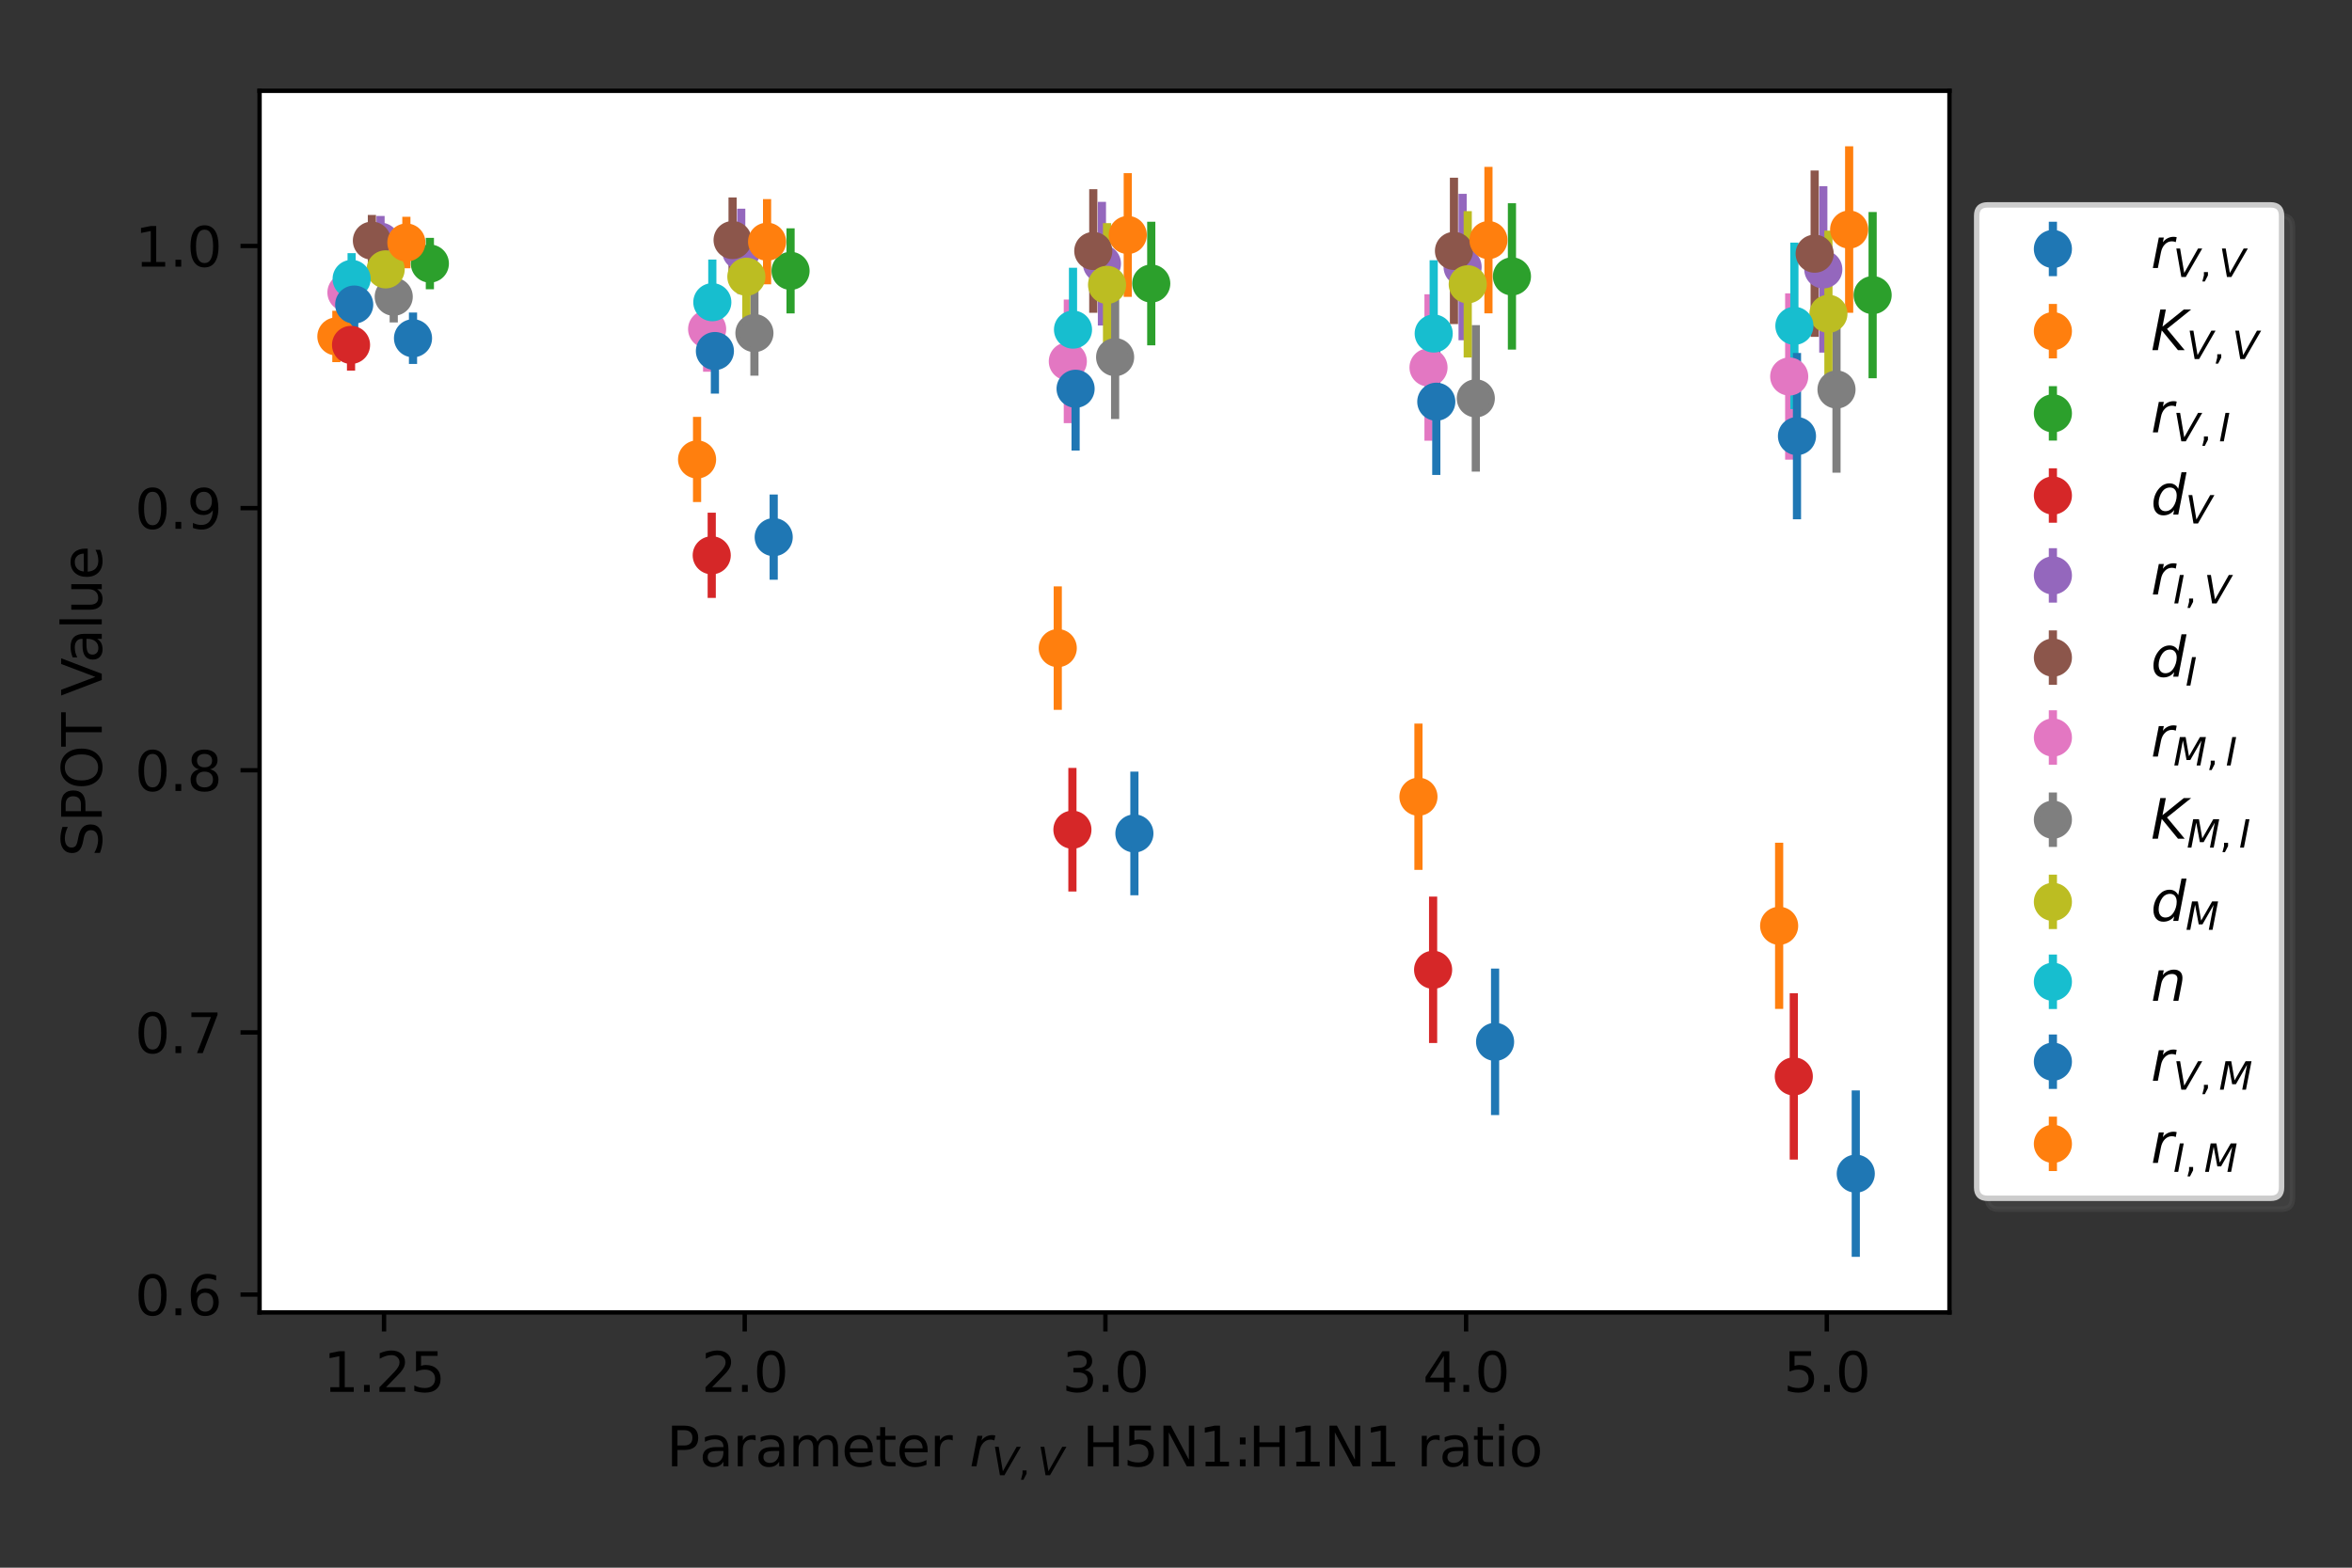 <?xml version="1.0" encoding="utf-8" standalone="no"?>
<!DOCTYPE svg PUBLIC "-//W3C//DTD SVG 1.1//EN"
  "http://www.w3.org/Graphics/SVG/1.1/DTD/svg11.dtd">
<svg xmlns:xlink="http://www.w3.org/1999/xlink" width="432pt" height="288pt" viewBox="0 0 432 288" xmlns="http://www.w3.org/2000/svg" version="1.1">
 <rect x="0" y="0" width="432" height="288" fill="#333333" stroke="none"/>
 <defs>
  <style type="text/css">*{stroke-linejoin: round; stroke-linecap: butt}</style>
 </defs>
 <g id="figure_1">
  <g id="patch_1">
   <path d="M 0 288 
L 432 288 
L 432 0 
L 0 0 
L 0 288 
z
" style="fill: none"/>
  </g>
  <g id="axes_1">
   <g id="patch_2">
    <path d="M 47.675 241.1 
L 358.062 241.1 
L 358.062 16.68 
L 47.675 16.68 
z
" style="fill: #ffffff"/>
   </g>
   <g id="matplotlib.axis_1">
    <g id="xtick_1">
     <g id="line2d_1">
      <defs>
       <path id="m8e332a873c" d="M 0 0 
L 0 3.5 
" style="stroke: #000000; stroke-width: 0.8"/>
      </defs>
      <g>
       <use xlink:href="#m8e332a873c" x="70.535" y="241.1" style="stroke: #000000; stroke-width: 0.8"/>
      </g>
     </g>
     <g id="text_1">
      <!-- 1.25 -->
      <g transform="translate(59.402 255.698)scale(0.1 -0.1)">
       <defs>
        <path id="DejaVuSans-31" d="M 794 531 
L 1825 531 
L 1825 4091 
L 703 3866 
L 703 4441 
L 1819 4666 
L 2450 4666 
L 2450 531 
L 3481 531 
L 3481 0 
L 794 0 
L 794 531 
z
" transform="scale(0.016)"/>
        <path id="DejaVuSans-2e" d="M 684 794 
L 1344 794 
L 1344 0 
L 684 0 
L 684 794 
z
" transform="scale(0.016)"/>
        <path id="DejaVuSans-32" d="M 1228 531 
L 3431 531 
L 3431 0 
L 469 0 
L 469 531 
Q 828 903 1448 1529 
Q 2069 2156 2228 2338 
Q 2531 2678 2651 2914 
Q 2772 3150 2772 3378 
Q 2772 3750 2511 3984 
Q 2250 4219 1831 4219 
Q 1534 4219 1204 4116 
Q 875 4013 500 3803 
L 500 4441 
Q 881 4594 1212 4672 
Q 1544 4750 1819 4750 
Q 2544 4750 2975 4387 
Q 3406 4025 3406 3419 
Q 3406 3131 3298 2873 
Q 3191 2616 2906 2266 
Q 2828 2175 2409 1742 
Q 1991 1309 1228 531 
z
" transform="scale(0.016)"/>
        <path id="DejaVuSans-35" d="M 691 4666 
L 3169 4666 
L 3169 4134 
L 1269 4134 
L 1269 2991 
Q 1406 3038 1543 3061 
Q 1681 3084 1819 3084 
Q 2600 3084 3056 2656 
Q 3513 2228 3513 1497 
Q 3513 744 3044 326 
Q 2575 -91 1722 -91 
Q 1428 -91 1123 -41 
Q 819 9 494 109 
L 494 744 
Q 775 591 1075 516 
Q 1375 441 1709 441 
Q 2250 441 2565 725 
Q 2881 1009 2881 1497 
Q 2881 1984 2565 2268 
Q 2250 2553 1709 2553 
Q 1456 2553 1204 2497 
Q 953 2441 691 2322 
L 691 4666 
z
" transform="scale(0.016)"/>
       </defs>
       <use xlink:href="#DejaVuSans-31"/>
       <use xlink:href="#DejaVuSans-2e" x="63.623"/>
       <use xlink:href="#DejaVuSans-32" x="95.41"/>
       <use xlink:href="#DejaVuSans-35" x="159.033"/>
      </g>
     </g>
    </g>
    <g id="xtick_2">
     <g id="line2d_2">
      <g>
       <use xlink:href="#m8e332a873c" x="136.785" y="241.1" style="stroke: #000000; stroke-width: 0.8"/>
      </g>
     </g>
     <g id="text_2">
      <!-- 2.0 -->
      <g transform="translate(128.833 255.698)scale(0.1 -0.1)">
       <defs>
        <path id="DejaVuSans-30" d="M 2034 4250 
Q 1547 4250 1301 3770 
Q 1056 3291 1056 2328 
Q 1056 1369 1301 889 
Q 1547 409 2034 409 
Q 2525 409 2770 889 
Q 3016 1369 3016 2328 
Q 3016 3291 2770 3770 
Q 2525 4250 2034 4250 
z
M 2034 4750 
Q 2819 4750 3233 4129 
Q 3647 3509 3647 2328 
Q 3647 1150 3233 529 
Q 2819 -91 2034 -91 
Q 1250 -91 836 529 
Q 422 1150 422 2328 
Q 422 3509 836 4129 
Q 1250 4750 2034 4750 
z
" transform="scale(0.016)"/>
       </defs>
       <use xlink:href="#DejaVuSans-32"/>
       <use xlink:href="#DejaVuSans-2e" x="63.623"/>
       <use xlink:href="#DejaVuSans-30" x="95.41"/>
      </g>
     </g>
    </g>
    <g id="xtick_3">
     <g id="line2d_3">
      <g>
       <use xlink:href="#m8e332a873c" x="203.034" y="241.1" style="stroke: #000000; stroke-width: 0.8"/>
      </g>
     </g>
     <g id="text_3">
      <!-- 3.0 -->
      <g transform="translate(195.082 255.698)scale(0.1 -0.1)">
       <defs>
        <path id="DejaVuSans-33" d="M 2597 2516 
Q 3050 2419 3304 2112 
Q 3559 1806 3559 1356 
Q 3559 666 3084 287 
Q 2609 -91 1734 -91 
Q 1441 -91 1130 -33 
Q 819 25 488 141 
L 488 750 
Q 750 597 1062 519 
Q 1375 441 1716 441 
Q 2309 441 2620 675 
Q 2931 909 2931 1356 
Q 2931 1769 2642 2001 
Q 2353 2234 1838 2234 
L 1294 2234 
L 1294 2753 
L 1863 2753 
Q 2328 2753 2575 2939 
Q 2822 3125 2822 3475 
Q 2822 3834 2567 4026 
Q 2313 4219 1838 4219 
Q 1578 4219 1281 4162 
Q 984 4106 628 3988 
L 628 4550 
Q 988 4650 1302 4700 
Q 1616 4750 1894 4750 
Q 2613 4750 3031 4423 
Q 3450 4097 3450 3541 
Q 3450 3153 3228 2886 
Q 3006 2619 2597 2516 
z
" transform="scale(0.016)"/>
       </defs>
       <use xlink:href="#DejaVuSans-33"/>
       <use xlink:href="#DejaVuSans-2e" x="63.623"/>
       <use xlink:href="#DejaVuSans-30" x="95.41"/>
      </g>
     </g>
    </g>
    <g id="xtick_4">
     <g id="line2d_4">
      <g>
       <use xlink:href="#m8e332a873c" x="269.283" y="241.1" style="stroke: #000000; stroke-width: 0.8"/>
      </g>
     </g>
     <g id="text_4">
      <!-- 4.0 -->
      <g transform="translate(261.332 255.698)scale(0.1 -0.1)">
       <defs>
        <path id="DejaVuSans-34" d="M 2419 4116 
L 825 1625 
L 2419 1625 
L 2419 4116 
z
M 2253 4666 
L 3047 4666 
L 3047 1625 
L 3713 1625 
L 3713 1100 
L 3047 1100 
L 3047 0 
L 2419 0 
L 2419 1100 
L 313 1100 
L 313 1709 
L 2253 4666 
z
" transform="scale(0.016)"/>
       </defs>
       <use xlink:href="#DejaVuSans-34"/>
       <use xlink:href="#DejaVuSans-2e" x="63.623"/>
       <use xlink:href="#DejaVuSans-30" x="95.41"/>
      </g>
     </g>
    </g>
    <g id="xtick_5">
     <g id="line2d_5">
      <g>
       <use xlink:href="#m8e332a873c" x="335.533" y="241.1" style="stroke: #000000; stroke-width: 0.8"/>
      </g>
     </g>
     <g id="text_5">
      <!-- 5.0 -->
      <g transform="translate(327.581 255.698)scale(0.1 -0.1)">
       <use xlink:href="#DejaVuSans-35"/>
       <use xlink:href="#DejaVuSans-2e" x="63.623"/>
       <use xlink:href="#DejaVuSans-30" x="95.41"/>
      </g>
     </g>
    </g>
    <g id="text_6">
     <!-- Parameter $r_{V,V}$ H5N1:H1N1 ratio -->
     <g transform="translate(122.418 269.378)scale(0.1 -0.1)">
      <defs>
       <path id="DejaVuSans-50" d="M 1259 4147 
L 1259 2394 
L 2053 2394 
Q 2494 2394 2734 2622 
Q 2975 2850 2975 3272 
Q 2975 3691 2734 3919 
Q 2494 4147 2053 4147 
L 1259 4147 
z
M 628 4666 
L 2053 4666 
Q 2838 4666 3239 4311 
Q 3641 3956 3641 3272 
Q 3641 2581 3239 2228 
Q 2838 1875 2053 1875 
L 1259 1875 
L 1259 0 
L 628 0 
L 628 4666 
z
" transform="scale(0.016)"/>
       <path id="DejaVuSans-61" d="M 2194 1759 
Q 1497 1759 1228 1600 
Q 959 1441 959 1056 
Q 959 750 1161 570 
Q 1363 391 1709 391 
Q 2188 391 2477 730 
Q 2766 1069 2766 1631 
L 2766 1759 
L 2194 1759 
z
M 3341 1997 
L 3341 0 
L 2766 0 
L 2766 531 
Q 2569 213 2275 61 
Q 1981 -91 1556 -91 
Q 1019 -91 701 211 
Q 384 513 384 1019 
Q 384 1609 779 1909 
Q 1175 2209 1959 2209 
L 2766 2209 
L 2766 2266 
Q 2766 2663 2505 2880 
Q 2244 3097 1772 3097 
Q 1472 3097 1187 3025 
Q 903 2953 641 2809 
L 641 3341 
Q 956 3463 1253 3523 
Q 1550 3584 1831 3584 
Q 2591 3584 2966 3190 
Q 3341 2797 3341 1997 
z
" transform="scale(0.016)"/>
       <path id="DejaVuSans-72" d="M 2631 2963 
Q 2534 3019 2420 3045 
Q 2306 3072 2169 3072 
Q 1681 3072 1420 2755 
Q 1159 2438 1159 1844 
L 1159 0 
L 581 0 
L 581 3500 
L 1159 3500 
L 1159 2956 
Q 1341 3275 1631 3429 
Q 1922 3584 2338 3584 
Q 2397 3584 2469 3576 
Q 2541 3569 2628 3553 
L 2631 2963 
z
" transform="scale(0.016)"/>
       <path id="DejaVuSans-6d" d="M 3328 2828 
Q 3544 3216 3844 3400 
Q 4144 3584 4550 3584 
Q 5097 3584 5394 3201 
Q 5691 2819 5691 2113 
L 5691 0 
L 5113 0 
L 5113 2094 
Q 5113 2597 4934 2840 
Q 4756 3084 4391 3084 
Q 3944 3084 3684 2787 
Q 3425 2491 3425 1978 
L 3425 0 
L 2847 0 
L 2847 2094 
Q 2847 2600 2669 2842 
Q 2491 3084 2119 3084 
Q 1678 3084 1418 2786 
Q 1159 2488 1159 1978 
L 1159 0 
L 581 0 
L 581 3500 
L 1159 3500 
L 1159 2956 
Q 1356 3278 1631 3431 
Q 1906 3584 2284 3584 
Q 2666 3584 2933 3390 
Q 3200 3197 3328 2828 
z
" transform="scale(0.016)"/>
       <path id="DejaVuSans-65" d="M 3597 1894 
L 3597 1613 
L 953 1613 
Q 991 1019 1311 708 
Q 1631 397 2203 397 
Q 2534 397 2845 478 
Q 3156 559 3463 722 
L 3463 178 
Q 3153 47 2828 -22 
Q 2503 -91 2169 -91 
Q 1331 -91 842 396 
Q 353 884 353 1716 
Q 353 2575 817 3079 
Q 1281 3584 2069 3584 
Q 2775 3584 3186 3129 
Q 3597 2675 3597 1894 
z
M 3022 2063 
Q 3016 2534 2758 2815 
Q 2500 3097 2075 3097 
Q 1594 3097 1305 2825 
Q 1016 2553 972 2059 
L 3022 2063 
z
" transform="scale(0.016)"/>
       <path id="DejaVuSans-74" d="M 1172 4494 
L 1172 3500 
L 2356 3500 
L 2356 3053 
L 1172 3053 
L 1172 1153 
Q 1172 725 1289 603 
Q 1406 481 1766 481 
L 2356 481 
L 2356 0 
L 1766 0 
Q 1100 0 847 248 
Q 594 497 594 1153 
L 594 3053 
L 172 3053 
L 172 3500 
L 594 3500 
L 594 4494 
L 1172 4494 
z
" transform="scale(0.016)"/>
       <path id="DejaVuSans-20" transform="scale(0.016)"/>
       <path id="DejaVuSans-Oblique-72" d="M 2853 2969 
Q 2766 3016 2653 3041 
Q 2541 3066 2413 3066 
Q 1953 3066 1609 2717 
Q 1266 2369 1153 1784 
L 800 0 
L 225 0 
L 909 3500 
L 1484 3500 
L 1375 2956 
Q 1603 3259 1920 3421 
Q 2238 3584 2597 3584 
Q 2691 3584 2781 3573 
Q 2872 3563 2963 3538 
L 2853 2969 
z
" transform="scale(0.016)"/>
       <path id="DejaVuSans-Oblique-56" d="M 1319 0 
L 500 4666 
L 1119 4666 
L 1797 653 
L 4063 4666 
L 4750 4666 
L 2053 0 
L 1319 0 
z
" transform="scale(0.016)"/>
       <path id="DejaVuSans-2c" d="M 750 794 
L 1409 794 
L 1409 256 
L 897 -744 
L 494 -744 
L 750 256 
L 750 794 
z
" transform="scale(0.016)"/>
       <path id="DejaVuSans-48" d="M 628 4666 
L 1259 4666 
L 1259 2753 
L 3553 2753 
L 3553 4666 
L 4184 4666 
L 4184 0 
L 3553 0 
L 3553 2222 
L 1259 2222 
L 1259 0 
L 628 0 
L 628 4666 
z
" transform="scale(0.016)"/>
       <path id="DejaVuSans-4e" d="M 628 4666 
L 1478 4666 
L 3547 763 
L 3547 4666 
L 4159 4666 
L 4159 0 
L 3309 0 
L 1241 3903 
L 1241 0 
L 628 0 
L 628 4666 
z
" transform="scale(0.016)"/>
       <path id="DejaVuSans-3a" d="M 750 794 
L 1409 794 
L 1409 0 
L 750 0 
L 750 794 
z
M 750 3309 
L 1409 3309 
L 1409 2516 
L 750 2516 
L 750 3309 
z
" transform="scale(0.016)"/>
       <path id="DejaVuSans-69" d="M 603 3500 
L 1178 3500 
L 1178 0 
L 603 0 
L 603 3500 
z
M 603 4863 
L 1178 4863 
L 1178 4134 
L 603 4134 
L 603 4863 
z
" transform="scale(0.016)"/>
       <path id="DejaVuSans-6f" d="M 1959 3097 
Q 1497 3097 1228 2736 
Q 959 2375 959 1747 
Q 959 1119 1226 758 
Q 1494 397 1959 397 
Q 2419 397 2687 759 
Q 2956 1122 2956 1747 
Q 2956 2369 2687 2733 
Q 2419 3097 1959 3097 
z
M 1959 3584 
Q 2709 3584 3137 3096 
Q 3566 2609 3566 1747 
Q 3566 888 3137 398 
Q 2709 -91 1959 -91 
Q 1206 -91 779 398 
Q 353 888 353 1747 
Q 353 2609 779 3096 
Q 1206 3584 1959 3584 
z
" transform="scale(0.016)"/>
      </defs>
      <use xlink:href="#DejaVuSans-50" transform="translate(0 0.016)"/>
      <use xlink:href="#DejaVuSans-61" transform="translate(60.303 0.016)"/>
      <use xlink:href="#DejaVuSans-72" transform="translate(121.582 0.016)"/>
      <use xlink:href="#DejaVuSans-61" transform="translate(162.695 0.016)"/>
      <use xlink:href="#DejaVuSans-6d" transform="translate(223.975 0.016)"/>
      <use xlink:href="#DejaVuSans-65" transform="translate(321.387 0.016)"/>
      <use xlink:href="#DejaVuSans-74" transform="translate(382.91 0.016)"/>
      <use xlink:href="#DejaVuSans-65" transform="translate(422.119 0.016)"/>
      <use xlink:href="#DejaVuSans-72" transform="translate(483.643 0.016)"/>
      <use xlink:href="#DejaVuSans-20" transform="translate(524.756 0.016)"/>
      <use xlink:href="#DejaVuSans-Oblique-72" transform="translate(556.543 0.016)"/>
      <use xlink:href="#DejaVuSans-Oblique-56" transform="translate(597.656 -16.391)scale(0.7)"/>
      <use xlink:href="#DejaVuSans-2c" transform="translate(645.542 -16.391)scale(0.7)"/>
      <use xlink:href="#DejaVuSans-Oblique-56" transform="translate(681.431 -16.391)scale(0.7)"/>
      <use xlink:href="#DejaVuSans-20" transform="translate(732.051 0.016)"/>
      <use xlink:href="#DejaVuSans-48" transform="translate(763.838 0.016)"/>
      <use xlink:href="#DejaVuSans-35" transform="translate(839.033 0.016)"/>
      <use xlink:href="#DejaVuSans-4e" transform="translate(902.656 0.016)"/>
      <use xlink:href="#DejaVuSans-31" transform="translate(977.461 0.016)"/>
      <use xlink:href="#DejaVuSans-3a" transform="translate(1041.084 0.016)"/>
      <use xlink:href="#DejaVuSans-48" transform="translate(1068.9 0.016)"/>
      <use xlink:href="#DejaVuSans-31" transform="translate(1144.096 0.016)"/>
      <use xlink:href="#DejaVuSans-4e" transform="translate(1207.719 0.016)"/>
      <use xlink:href="#DejaVuSans-31" transform="translate(1282.523 0.016)"/>
      <use xlink:href="#DejaVuSans-20" transform="translate(1346.146 0.016)"/>
      <use xlink:href="#DejaVuSans-72" transform="translate(1377.934 0.016)"/>
      <use xlink:href="#DejaVuSans-61" transform="translate(1419.047 0.016)"/>
      <use xlink:href="#DejaVuSans-74" transform="translate(1480.326 0.016)"/>
      <use xlink:href="#DejaVuSans-69" transform="translate(1519.535 0.016)"/>
      <use xlink:href="#DejaVuSans-6f" transform="translate(1547.318 0.016)"/>
     </g>
    </g>
   </g>
   <g id="matplotlib.axis_2">
    <g id="ytick_1">
     <g id="line2d_6">
      <defs>
       <path id="mce7e955038" d="M 0 0 
L -3.5 0 
" style="stroke: #000000; stroke-width: 0.8"/>
      </defs>
      <g>
       <use xlink:href="#mce7e955038" x="47.675" y="237.822" style="stroke: #000000; stroke-width: 0.8"/>
      </g>
     </g>
     <g id="text_7">
      <!-- 0.6 -->
      <g transform="translate(24.772 241.621)scale(0.1 -0.1)">
       <defs>
        <path id="DejaVuSans-36" d="M 2113 2584 
Q 1688 2584 1439 2293 
Q 1191 2003 1191 1497 
Q 1191 994 1439 701 
Q 1688 409 2113 409 
Q 2538 409 2786 701 
Q 3034 994 3034 1497 
Q 3034 2003 2786 2293 
Q 2538 2584 2113 2584 
z
M 3366 4563 
L 3366 3988 
Q 3128 4100 2886 4159 
Q 2644 4219 2406 4219 
Q 1781 4219 1451 3797 
Q 1122 3375 1075 2522 
Q 1259 2794 1537 2939 
Q 1816 3084 2150 3084 
Q 2853 3084 3261 2657 
Q 3669 2231 3669 1497 
Q 3669 778 3244 343 
Q 2819 -91 2113 -91 
Q 1303 -91 875 529 
Q 447 1150 447 2328 
Q 447 3434 972 4092 
Q 1497 4750 2381 4750 
Q 2619 4750 2861 4703 
Q 3103 4656 3366 4563 
z
" transform="scale(0.016)"/>
       </defs>
       <use xlink:href="#DejaVuSans-30"/>
       <use xlink:href="#DejaVuSans-2e" x="63.623"/>
       <use xlink:href="#DejaVuSans-36" x="95.41"/>
      </g>
     </g>
    </g>
    <g id="ytick_2">
     <g id="line2d_7">
      <g>
       <use xlink:href="#mce7e955038" x="47.675" y="189.663" style="stroke: #000000; stroke-width: 0.8"/>
      </g>
     </g>
     <g id="text_8">
      <!-- 0.7 -->
      <g transform="translate(24.772 193.462)scale(0.1 -0.1)">
       <defs>
        <path id="DejaVuSans-37" d="M 525 4666 
L 3525 4666 
L 3525 4397 
L 1831 0 
L 1172 0 
L 2766 4134 
L 525 4134 
L 525 4666 
z
" transform="scale(0.016)"/>
       </defs>
       <use xlink:href="#DejaVuSans-30"/>
       <use xlink:href="#DejaVuSans-2e" x="63.623"/>
       <use xlink:href="#DejaVuSans-37" x="95.41"/>
      </g>
     </g>
    </g>
    <g id="ytick_3">
     <g id="line2d_8">
      <g>
       <use xlink:href="#mce7e955038" x="47.675" y="141.504" style="stroke: #000000; stroke-width: 0.8"/>
      </g>
     </g>
     <g id="text_9">
      <!-- 0.8 -->
      <g transform="translate(24.772 145.303)scale(0.1 -0.1)">
       <defs>
        <path id="DejaVuSans-38" d="M 2034 2216 
Q 1584 2216 1326 1975 
Q 1069 1734 1069 1313 
Q 1069 891 1326 650 
Q 1584 409 2034 409 
Q 2484 409 2743 651 
Q 3003 894 3003 1313 
Q 3003 1734 2745 1975 
Q 2488 2216 2034 2216 
z
M 1403 2484 
Q 997 2584 770 2862 
Q 544 3141 544 3541 
Q 544 4100 942 4425 
Q 1341 4750 2034 4750 
Q 2731 4750 3128 4425 
Q 3525 4100 3525 3541 
Q 3525 3141 3298 2862 
Q 3072 2584 2669 2484 
Q 3125 2378 3379 2068 
Q 3634 1759 3634 1313 
Q 3634 634 3220 271 
Q 2806 -91 2034 -91 
Q 1263 -91 848 271 
Q 434 634 434 1313 
Q 434 1759 690 2068 
Q 947 2378 1403 2484 
z
M 1172 3481 
Q 1172 3119 1398 2916 
Q 1625 2713 2034 2713 
Q 2441 2713 2670 2916 
Q 2900 3119 2900 3481 
Q 2900 3844 2670 4047 
Q 2441 4250 2034 4250 
Q 1625 4250 1398 4047 
Q 1172 3844 1172 3481 
z
" transform="scale(0.016)"/>
       </defs>
       <use xlink:href="#DejaVuSans-30"/>
       <use xlink:href="#DejaVuSans-2e" x="63.623"/>
       <use xlink:href="#DejaVuSans-38" x="95.41"/>
      </g>
     </g>
    </g>
    <g id="ytick_4">
     <g id="line2d_9">
      <g>
       <use xlink:href="#mce7e955038" x="47.675" y="93.345" style="stroke: #000000; stroke-width: 0.8"/>
      </g>
     </g>
     <g id="text_10">
      <!-- 0.9 -->
      <g transform="translate(24.772 97.145)scale(0.1 -0.1)">
       <defs>
        <path id="DejaVuSans-39" d="M 703 97 
L 703 672 
Q 941 559 1184 500 
Q 1428 441 1663 441 
Q 2288 441 2617 861 
Q 2947 1281 2994 2138 
Q 2813 1869 2534 1725 
Q 2256 1581 1919 1581 
Q 1219 1581 811 2004 
Q 403 2428 403 3163 
Q 403 3881 828 4315 
Q 1253 4750 1959 4750 
Q 2769 4750 3195 4129 
Q 3622 3509 3622 2328 
Q 3622 1225 3098 567 
Q 2575 -91 1691 -91 
Q 1453 -91 1209 -44 
Q 966 3 703 97 
z
M 1959 2075 
Q 2384 2075 2632 2365 
Q 2881 2656 2881 3163 
Q 2881 3666 2632 3958 
Q 2384 4250 1959 4250 
Q 1534 4250 1286 3958 
Q 1038 3666 1038 3163 
Q 1038 2656 1286 2365 
Q 1534 2075 1959 2075 
z
" transform="scale(0.016)"/>
       </defs>
       <use xlink:href="#DejaVuSans-30"/>
       <use xlink:href="#DejaVuSans-2e" x="63.623"/>
       <use xlink:href="#DejaVuSans-39" x="95.41"/>
      </g>
     </g>
    </g>
    <g id="ytick_5">
     <g id="line2d_10">
      <g>
       <use xlink:href="#mce7e955038" x="47.675" y="45.187" style="stroke: #000000; stroke-width: 0.8"/>
      </g>
     </g>
     <g id="text_11">
      <!-- 1.0 -->
      <g transform="translate(24.772 48.986)scale(0.1 -0.1)">
       <use xlink:href="#DejaVuSans-31"/>
       <use xlink:href="#DejaVuSans-2e" x="63.623"/>
       <use xlink:href="#DejaVuSans-30" x="95.41"/>
      </g>
     </g>
    </g>
    <g id="text_12">
     <!-- SPOT Value -->
     <g transform="translate(18.692 157.389)rotate(-90)scale(0.1 -0.1)">
      <defs>
       <path id="DejaVuSans-53" d="M 3425 4513 
L 3425 3897 
Q 3066 4069 2747 4153 
Q 2428 4238 2131 4238 
Q 1616 4238 1336 4038 
Q 1056 3838 1056 3469 
Q 1056 3159 1242 3001 
Q 1428 2844 1947 2747 
L 2328 2669 
Q 3034 2534 3370 2195 
Q 3706 1856 3706 1288 
Q 3706 609 3251 259 
Q 2797 -91 1919 -91 
Q 1588 -91 1214 -16 
Q 841 59 441 206 
L 441 856 
Q 825 641 1194 531 
Q 1563 422 1919 422 
Q 2459 422 2753 634 
Q 3047 847 3047 1241 
Q 3047 1584 2836 1778 
Q 2625 1972 2144 2069 
L 1759 2144 
Q 1053 2284 737 2584 
Q 422 2884 422 3419 
Q 422 4038 858 4394 
Q 1294 4750 2059 4750 
Q 2388 4750 2728 4690 
Q 3069 4631 3425 4513 
z
" transform="scale(0.016)"/>
       <path id="DejaVuSans-4f" d="M 2522 4238 
Q 1834 4238 1429 3725 
Q 1025 3213 1025 2328 
Q 1025 1447 1429 934 
Q 1834 422 2522 422 
Q 3209 422 3611 934 
Q 4013 1447 4013 2328 
Q 4013 3213 3611 3725 
Q 3209 4238 2522 4238 
z
M 2522 4750 
Q 3503 4750 4090 4092 
Q 4678 3434 4678 2328 
Q 4678 1225 4090 567 
Q 3503 -91 2522 -91 
Q 1538 -91 948 565 
Q 359 1222 359 2328 
Q 359 3434 948 4092 
Q 1538 4750 2522 4750 
z
" transform="scale(0.016)"/>
       <path id="DejaVuSans-54" d="M -19 4666 
L 3928 4666 
L 3928 4134 
L 2272 4134 
L 2272 0 
L 1638 0 
L 1638 4134 
L -19 4134 
L -19 4666 
z
" transform="scale(0.016)"/>
       <path id="DejaVuSans-56" d="M 1831 0 
L 50 4666 
L 709 4666 
L 2188 738 
L 3669 4666 
L 4325 4666 
L 2547 0 
L 1831 0 
z
" transform="scale(0.016)"/>
       <path id="DejaVuSans-6c" d="M 603 4863 
L 1178 4863 
L 1178 0 
L 603 0 
L 603 4863 
z
" transform="scale(0.016)"/>
       <path id="DejaVuSans-75" d="M 544 1381 
L 544 3500 
L 1119 3500 
L 1119 1403 
Q 1119 906 1312 657 
Q 1506 409 1894 409 
Q 2359 409 2629 706 
Q 2900 1003 2900 1516 
L 2900 3500 
L 3475 3500 
L 3475 0 
L 2900 0 
L 2900 538 
Q 2691 219 2414 64 
Q 2138 -91 1772 -91 
Q 1169 -91 856 284 
Q 544 659 544 1381 
z
M 1991 3584 
L 1991 3584 
z
" transform="scale(0.016)"/>
      </defs>
      <use xlink:href="#DejaVuSans-53"/>
      <use xlink:href="#DejaVuSans-50" x="63.477"/>
      <use xlink:href="#DejaVuSans-4f" x="123.779"/>
      <use xlink:href="#DejaVuSans-54" x="202.49"/>
      <use xlink:href="#DejaVuSans-20" x="263.574"/>
      <use xlink:href="#DejaVuSans-56" x="295.361"/>
      <use xlink:href="#DejaVuSans-61" x="356.02"/>
      <use xlink:href="#DejaVuSans-6c" x="417.299"/>
      <use xlink:href="#DejaVuSans-75" x="445.082"/>
      <use xlink:href="#DejaVuSans-65" x="508.461"/>
     </g>
    </g>
   </g>
   <g id="LineCollection_1">
    <path d="M 75.859 66.865 
L 75.859 57.415 
" clip-path="url(#pf75b93455e)" style="fill: none; stroke: #1f77b4; stroke-width: 1.5"/>
    <path d="M 142.108 106.507 
L 142.108 90.849 
" clip-path="url(#pf75b93455e)" style="fill: none; stroke: #1f77b4; stroke-width: 1.5"/>
    <path d="M 208.358 164.474 
L 208.358 141.753 
" clip-path="url(#pf75b93455e)" style="fill: none; stroke: #1f77b4; stroke-width: 1.5"/>
    <path d="M 274.607 204.853 
L 274.607 177.941 
" clip-path="url(#pf75b93455e)" style="fill: none; stroke: #1f77b4; stroke-width: 1.5"/>
    <path d="M 340.856 230.899 
L 340.856 200.322 
" clip-path="url(#pf75b93455e)" style="fill: none; stroke: #1f77b4; stroke-width: 1.5"/>
   </g>
   <g id="LineCollection_2">
    <path d="M 61.783 66.528 
L 61.783 57.094 
" clip-path="url(#pf75b93455e)" style="fill: none; stroke: #ff7f0e; stroke-width: 1.5"/>
    <path d="M 128.033 92.224 
L 128.033 76.589 
" clip-path="url(#pf75b93455e)" style="fill: none; stroke: #ff7f0e; stroke-width: 1.5"/>
    <path d="M 194.282 130.41 
L 194.282 107.722 
" clip-path="url(#pf75b93455e)" style="fill: none; stroke: #ff7f0e; stroke-width: 1.5"/>
    <path d="M 260.532 159.804 
L 260.532 132.932 
" clip-path="url(#pf75b93455e)" style="fill: none; stroke: #ff7f0e; stroke-width: 1.5"/>
    <path d="M 326.781 185.344 
L 326.781 154.815 
" clip-path="url(#pf75b93455e)" style="fill: none; stroke: #ff7f0e; stroke-width: 1.5"/>
   </g>
   <g id="LineCollection_3">
    <path d="M 78.956 53.139 
L 78.956 43.7 
" clip-path="url(#pf75b93455e)" style="fill: none; stroke: #2ca02c; stroke-width: 1.5"/>
    <path d="M 145.205 57.582 
L 145.205 41.94 
" clip-path="url(#pf75b93455e)" style="fill: none; stroke: #2ca02c; stroke-width: 1.5"/>
    <path d="M 211.455 63.438 
L 211.455 40.739 
" clip-path="url(#pf75b93455e)" style="fill: none; stroke: #2ca02c; stroke-width: 1.5"/>
    <path d="M 277.704 64.221 
L 277.704 37.336 
" clip-path="url(#pf75b93455e)" style="fill: none; stroke: #2ca02c; stroke-width: 1.5"/>
    <path d="M 343.953 69.488 
L 343.953 38.945 
" clip-path="url(#pf75b93455e)" style="fill: none; stroke: #2ca02c; stroke-width: 1.5"/>
   </g>
   <g id="LineCollection_4">
    <path d="M 64.476 68.087 
L 64.476 58.644 
" clip-path="url(#pf75b93455e)" style="fill: none; stroke: #d62728; stroke-width: 1.5"/>
    <path d="M 130.725 109.839 
L 130.725 94.192 
" clip-path="url(#pf75b93455e)" style="fill: none; stroke: #d62728; stroke-width: 1.5"/>
    <path d="M 196.974 163.783 
L 196.974 141.076 
" clip-path="url(#pf75b93455e)" style="fill: none; stroke: #d62728; stroke-width: 1.5"/>
    <path d="M 263.224 191.611 
L 263.224 164.717 
" clip-path="url(#pf75b93455e)" style="fill: none; stroke: #d62728; stroke-width: 1.5"/>
    <path d="M 329.473 213.025 
L 329.473 182.469 
" clip-path="url(#pf75b93455e)" style="fill: none; stroke: #d62728; stroke-width: 1.5"/>
   </g>
   <g id="LineCollection_5">
    <path d="M 69.895 49.122 
L 69.895 39.677 
" clip-path="url(#pf75b93455e)" style="fill: none; stroke: #9467bd; stroke-width: 1.5"/>
    <path d="M 136.144 53.987 
L 136.144 38.334 
" clip-path="url(#pf75b93455e)" style="fill: none; stroke: #9467bd; stroke-width: 1.5"/>
    <path d="M 202.394 59.798 
L 202.394 37.083 
" clip-path="url(#pf75b93455e)" style="fill: none; stroke: #9467bd; stroke-width: 1.5"/>
    <path d="M 268.643 62.507 
L 268.643 35.603 
" clip-path="url(#pf75b93455e)" style="fill: none; stroke: #9467bd; stroke-width: 1.5"/>
    <path d="M 334.892 64.773 
L 334.892 34.208 
" clip-path="url(#pf75b93455e)" style="fill: none; stroke: #9467bd; stroke-width: 1.5"/>
   </g>
   <g id="LineCollection_6">
    <path d="M 68.307 48.932 
L 68.307 39.49 
" clip-path="url(#pf75b93455e)" style="fill: none; stroke: #8c564b; stroke-width: 1.5"/>
    <path d="M 134.556 51.926 
L 134.556 36.28 
" clip-path="url(#pf75b93455e)" style="fill: none; stroke: #8c564b; stroke-width: 1.5"/>
    <path d="M 200.806 57.459 
L 200.806 34.757 
" clip-path="url(#pf75b93455e)" style="fill: none; stroke: #8c564b; stroke-width: 1.5"/>
    <path d="M 267.055 59.535 
L 267.055 32.646 
" clip-path="url(#pf75b93455e)" style="fill: none; stroke: #8c564b; stroke-width: 1.5"/>
    <path d="M 333.305 61.881 
L 333.305 31.328 
" clip-path="url(#pf75b93455e)" style="fill: none; stroke: #8c564b; stroke-width: 1.5"/>
   </g>
   <g id="LineCollection_7">
    <path d="M 63.632 58.455 
L 63.632 49.013 
" clip-path="url(#pf75b93455e)" style="fill: none; stroke: #e377c2; stroke-width: 1.5"/>
    <path d="M 129.881 68.289 
L 129.881 52.642 
" clip-path="url(#pf75b93455e)" style="fill: none; stroke: #e377c2; stroke-width: 1.5"/>
    <path d="M 196.131 77.741 
L 196.131 55.035 
" clip-path="url(#pf75b93455e)" style="fill: none; stroke: #e377c2; stroke-width: 1.5"/>
    <path d="M 262.38 80.958 
L 262.38 54.065 
" clip-path="url(#pf75b93455e)" style="fill: none; stroke: #e377c2; stroke-width: 1.5"/>
    <path d="M 328.629 84.446 
L 328.629 53.888 
" clip-path="url(#pf75b93455e)" style="fill: none; stroke: #e377c2; stroke-width: 1.5"/>
   </g>
   <g id="LineCollection_8">
    <path d="M 72.318 59.236 
L 72.318 49.787 
" clip-path="url(#pf75b93455e)" style="fill: none; stroke: #7f7f7f; stroke-width: 1.5"/>
    <path d="M 138.567 69.021 
L 138.567 53.364 
" clip-path="url(#pf75b93455e)" style="fill: none; stroke: #7f7f7f; stroke-width: 1.5"/>
    <path d="M 204.817 76.973 
L 204.817 54.252 
" clip-path="url(#pf75b93455e)" style="fill: none; stroke: #7f7f7f; stroke-width: 1.5"/>
    <path d="M 271.066 86.637 
L 271.066 59.726 
" clip-path="url(#pf75b93455e)" style="fill: none; stroke: #7f7f7f; stroke-width: 1.5"/>
    <path d="M 337.316 86.842 
L 337.316 56.267 
" clip-path="url(#pf75b93455e)" style="fill: none; stroke: #7f7f7f; stroke-width: 1.5"/>
   </g>
   <g id="LineCollection_9">
    <path d="M 70.836 54.204 
L 70.836 44.764 
" clip-path="url(#pf75b93455e)" style="fill: none; stroke: #bcbd22; stroke-width: 1.5"/>
    <path d="M 137.086 58.657 
L 137.086 43.015 
" clip-path="url(#pf75b93455e)" style="fill: none; stroke: #bcbd22; stroke-width: 1.5"/>
    <path d="M 203.335 63.682 
L 203.335 40.984 
" clip-path="url(#pf75b93455e)" style="fill: none; stroke: #bcbd22; stroke-width: 1.5"/>
    <path d="M 269.584 65.673 
L 269.584 38.79 
" clip-path="url(#pf75b93455e)" style="fill: none; stroke: #bcbd22; stroke-width: 1.5"/>
    <path d="M 335.834 72.918 
L 335.834 42.373 
" clip-path="url(#pf75b93455e)" style="fill: none; stroke: #bcbd22; stroke-width: 1.5"/>
   </g>
   <g id="LineCollection_10">
    <path d="M 64.585 55.962 
L 64.585 46.511 
" clip-path="url(#pf75b93455e)" style="fill: none; stroke: #17becf; stroke-width: 1.5"/>
    <path d="M 130.834 63.351 
L 130.834 47.687 
" clip-path="url(#pf75b93455e)" style="fill: none; stroke: #17becf; stroke-width: 1.5"/>
    <path d="M 197.083 71.92 
L 197.083 49.188 
" clip-path="url(#pf75b93455e)" style="fill: none; stroke: #17becf; stroke-width: 1.5"/>
    <path d="M 263.333 74.733 
L 263.333 47.808 
" clip-path="url(#pf75b93455e)" style="fill: none; stroke: #17becf; stroke-width: 1.5"/>
    <path d="M 329.582 75.155 
L 329.582 44.571 
" clip-path="url(#pf75b93455e)" style="fill: none; stroke: #17becf; stroke-width: 1.5"/>
   </g>
   <g id="LineCollection_11">
    <path d="M 65.059 60.671 
L 65.059 51.231 
" clip-path="url(#pf75b93455e)" style="fill: none; stroke: #1f77b4; stroke-width: 1.5"/>
    <path d="M 131.309 72.311 
L 131.309 56.668 
" clip-path="url(#pf75b93455e)" style="fill: none; stroke: #1f77b4; stroke-width: 1.5"/>
    <path d="M 197.558 82.771 
L 197.558 60.069 
" clip-path="url(#pf75b93455e)" style="fill: none; stroke: #1f77b4; stroke-width: 1.5"/>
    <path d="M 263.808 87.247 
L 263.808 60.359 
" clip-path="url(#pf75b93455e)" style="fill: none; stroke: #1f77b4; stroke-width: 1.5"/>
    <path d="M 330.057 95.392 
L 330.057 64.843 
" clip-path="url(#pf75b93455e)" style="fill: none; stroke: #1f77b4; stroke-width: 1.5"/>
   </g>
   <g id="LineCollection_12">
    <path d="M 74.641 49.28 
L 74.641 39.829 
" clip-path="url(#pf75b93455e)" style="fill: none; stroke: #ff7f0e; stroke-width: 1.5"/>
    <path d="M 140.891 52.232 
L 140.891 36.573 
" clip-path="url(#pf75b93455e)" style="fill: none; stroke: #ff7f0e; stroke-width: 1.5"/>
    <path d="M 207.14 54.532 
L 207.14 31.809 
" clip-path="url(#pf75b93455e)" style="fill: none; stroke: #ff7f0e; stroke-width: 1.5"/>
    <path d="M 273.389 57.565 
L 273.389 30.652 
" clip-path="url(#pf75b93455e)" style="fill: none; stroke: #ff7f0e; stroke-width: 1.5"/>
    <path d="M 339.639 57.461 
L 339.639 26.881 
" clip-path="url(#pf75b93455e)" style="fill: none; stroke: #ff7f0e; stroke-width: 1.5"/>
   </g>
   <g id="line2d_11">
    <defs>
     <path id="m883146ffc2" d="M 0 3 
C 0.796 3 1.559 2.684 2.121 2.121 
C 2.684 1.559 3 0.796 3 0 
C 3 -0.796 2.684 -1.559 2.121 -2.121 
C 1.559 -2.684 0.796 -3 0 -3 
C -0.796 -3 -1.559 -2.684 -2.121 -2.121 
C -2.684 -1.559 -3 -0.796 -3 0 
C -3 0.796 -2.684 1.559 -2.121 2.121 
C -1.559 2.684 -0.796 3 0 3 
z
" style="stroke: #1f77b4"/>
    </defs>
    <g clip-path="url(#pf75b93455e)">
     <use xlink:href="#m883146ffc2" x="75.859" y="62.14" style="fill: #1f77b4; stroke: #1f77b4"/>
     <use xlink:href="#m883146ffc2" x="142.108" y="98.678" style="fill: #1f77b4; stroke: #1f77b4"/>
     <use xlink:href="#m883146ffc2" x="208.358" y="153.113" style="fill: #1f77b4; stroke: #1f77b4"/>
     <use xlink:href="#m883146ffc2" x="274.607" y="191.397" style="fill: #1f77b4; stroke: #1f77b4"/>
     <use xlink:href="#m883146ffc2" x="340.856" y="215.611" style="fill: #1f77b4; stroke: #1f77b4"/>
    </g>
   </g>
   <g id="line2d_12">
    <defs>
     <path id="m5fccd62877" d="M 0 3 
C 0.796 3 1.559 2.684 2.121 2.121 
C 2.684 1.559 3 0.796 3 0 
C 3 -0.796 2.684 -1.559 2.121 -2.121 
C 1.559 -2.684 0.796 -3 0 -3 
C -0.796 -3 -1.559 -2.684 -2.121 -2.121 
C -2.684 -1.559 -3 -0.796 -3 0 
C -3 0.796 -2.684 1.559 -2.121 2.121 
C -1.559 2.684 -0.796 3 0 3 
z
" style="stroke: #ff7f0e"/>
    </defs>
    <g clip-path="url(#pf75b93455e)">
     <use xlink:href="#m5fccd62877" x="61.783" y="61.811" style="fill: #ff7f0e; stroke: #ff7f0e"/>
     <use xlink:href="#m5fccd62877" x="128.033" y="84.406" style="fill: #ff7f0e; stroke: #ff7f0e"/>
     <use xlink:href="#m5fccd62877" x="194.282" y="119.066" style="fill: #ff7f0e; stroke: #ff7f0e"/>
     <use xlink:href="#m5fccd62877" x="260.532" y="146.368" style="fill: #ff7f0e; stroke: #ff7f0e"/>
     <use xlink:href="#m5fccd62877" x="326.781" y="170.08" style="fill: #ff7f0e; stroke: #ff7f0e"/>
    </g>
   </g>
   <g id="line2d_13">
    <defs>
     <path id="m0dc9690114" d="M 0 3 
C 0.796 3 1.559 2.684 2.121 2.121 
C 2.684 1.559 3 0.796 3 0 
C 3 -0.796 2.684 -1.559 2.121 -2.121 
C 1.559 -2.684 0.796 -3 0 -3 
C -0.796 -3 -1.559 -2.684 -2.121 -2.121 
C -2.684 -1.559 -3 -0.796 -3 0 
C -3 0.796 -2.684 1.559 -2.121 2.121 
C -1.559 2.684 -0.796 3 0 3 
z
" style="stroke: #2ca02c"/>
    </defs>
    <g clip-path="url(#pf75b93455e)">
     <use xlink:href="#m0dc9690114" x="78.956" y="48.42" style="fill: #2ca02c; stroke: #2ca02c"/>
     <use xlink:href="#m0dc9690114" x="145.205" y="49.761" style="fill: #2ca02c; stroke: #2ca02c"/>
     <use xlink:href="#m0dc9690114" x="211.455" y="52.088" style="fill: #2ca02c; stroke: #2ca02c"/>
     <use xlink:href="#m0dc9690114" x="277.704" y="50.778" style="fill: #2ca02c; stroke: #2ca02c"/>
     <use xlink:href="#m0dc9690114" x="343.953" y="54.216" style="fill: #2ca02c; stroke: #2ca02c"/>
    </g>
   </g>
   <g id="line2d_14">
    <defs>
     <path id="ma4d4647edf" d="M 0 3 
C 0.796 3 1.559 2.684 2.121 2.121 
C 2.684 1.559 3 0.796 3 0 
C 3 -0.796 2.684 -1.559 2.121 -2.121 
C 1.559 -2.684 0.796 -3 0 -3 
C -0.796 -3 -1.559 -2.684 -2.121 -2.121 
C -2.684 -1.559 -3 -0.796 -3 0 
C -3 0.796 -2.684 1.559 -2.121 2.121 
C -1.559 2.684 -0.796 3 0 3 
z
" style="stroke: #d62728"/>
    </defs>
    <g clip-path="url(#pf75b93455e)">
     <use xlink:href="#ma4d4647edf" x="64.476" y="63.365" style="fill: #d62728; stroke: #d62728"/>
     <use xlink:href="#ma4d4647edf" x="130.725" y="102.016" style="fill: #d62728; stroke: #d62728"/>
     <use xlink:href="#ma4d4647edf" x="196.974" y="152.429" style="fill: #d62728; stroke: #d62728"/>
     <use xlink:href="#ma4d4647edf" x="263.224" y="178.164" style="fill: #d62728; stroke: #d62728"/>
     <use xlink:href="#ma4d4647edf" x="329.473" y="197.747" style="fill: #d62728; stroke: #d62728"/>
    </g>
   </g>
   <g id="line2d_15">
    <defs>
     <path id="m9270ec0a18" d="M 0 3 
C 0.796 3 1.559 2.684 2.121 2.121 
C 2.684 1.559 3 0.796 3 0 
C 3 -0.796 2.684 -1.559 2.121 -2.121 
C 1.559 -2.684 0.796 -3 0 -3 
C -0.796 -3 -1.559 -2.684 -2.121 -2.121 
C -2.684 -1.559 -3 -0.796 -3 0 
C -3 0.796 -2.684 1.559 -2.121 2.121 
C -1.559 2.684 -0.796 3 0 3 
z
" style="stroke: #9467bd"/>
    </defs>
    <g clip-path="url(#pf75b93455e)">
     <use xlink:href="#m9270ec0a18" x="69.895" y="44.4" style="fill: #9467bd; stroke: #9467bd"/>
     <use xlink:href="#m9270ec0a18" x="136.144" y="46.161" style="fill: #9467bd; stroke: #9467bd"/>
     <use xlink:href="#m9270ec0a18" x="202.394" y="48.44" style="fill: #9467bd; stroke: #9467bd"/>
     <use xlink:href="#m9270ec0a18" x="268.643" y="49.055" style="fill: #9467bd; stroke: #9467bd"/>
     <use xlink:href="#m9270ec0a18" x="334.892" y="49.491" style="fill: #9467bd; stroke: #9467bd"/>
    </g>
   </g>
   <g id="line2d_16">
    <defs>
     <path id="m2061c9fc71" d="M 0 3 
C 0.796 3 1.559 2.684 2.121 2.121 
C 2.684 1.559 3 0.796 3 0 
C 3 -0.796 2.684 -1.559 2.121 -2.121 
C 1.559 -2.684 0.796 -3 0 -3 
C -0.796 -3 -1.559 -2.684 -2.121 -2.121 
C -2.684 -1.559 -3 -0.796 -3 0 
C -3 0.796 -2.684 1.559 -2.121 2.121 
C -1.559 2.684 -0.796 3 0 3 
z
" style="stroke: #8c564b"/>
    </defs>
    <g clip-path="url(#pf75b93455e)">
     <use xlink:href="#m2061c9fc71" x="68.307" y="44.211" style="fill: #8c564b; stroke: #8c564b"/>
     <use xlink:href="#m2061c9fc71" x="134.556" y="44.103" style="fill: #8c564b; stroke: #8c564b"/>
     <use xlink:href="#m2061c9fc71" x="200.806" y="46.108" style="fill: #8c564b; stroke: #8c564b"/>
     <use xlink:href="#m2061c9fc71" x="267.055" y="46.091" style="fill: #8c564b; stroke: #8c564b"/>
     <use xlink:href="#m2061c9fc71" x="333.305" y="46.605" style="fill: #8c564b; stroke: #8c564b"/>
    </g>
   </g>
   <g id="line2d_17">
    <defs>
     <path id="mf2ec0b0e39" d="M 0 3 
C 0.796 3 1.559 2.684 2.121 2.121 
C 2.684 1.559 3 0.796 3 0 
C 3 -0.796 2.684 -1.559 2.121 -2.121 
C 1.559 -2.684 0.796 -3 0 -3 
C -0.796 -3 -1.559 -2.684 -2.121 -2.121 
C -2.684 -1.559 -3 -0.796 -3 0 
C -3 0.796 -2.684 1.559 -2.121 2.121 
C -1.559 2.684 -0.796 3 0 3 
z
" style="stroke: #e377c2"/>
    </defs>
    <g clip-path="url(#pf75b93455e)">
     <use xlink:href="#mf2ec0b0e39" x="63.632" y="53.734" style="fill: #e377c2; stroke: #e377c2"/>
     <use xlink:href="#mf2ec0b0e39" x="129.881" y="60.465" style="fill: #e377c2; stroke: #e377c2"/>
     <use xlink:href="#mf2ec0b0e39" x="196.131" y="66.388" style="fill: #e377c2; stroke: #e377c2"/>
     <use xlink:href="#mf2ec0b0e39" x="262.38" y="67.511" style="fill: #e377c2; stroke: #e377c2"/>
     <use xlink:href="#mf2ec0b0e39" x="328.629" y="69.167" style="fill: #e377c2; stroke: #e377c2"/>
    </g>
   </g>
   <g id="line2d_18">
    <defs>
     <path id="me5e35b654c" d="M 0 3 
C 0.796 3 1.559 2.684 2.121 2.121 
C 2.684 1.559 3 0.796 3 0 
C 3 -0.796 2.684 -1.559 2.121 -2.121 
C 1.559 -2.684 0.796 -3 0 -3 
C -0.796 -3 -1.559 -2.684 -2.121 -2.121 
C -2.684 -1.559 -3 -0.796 -3 0 
C -3 0.796 -2.684 1.559 -2.121 2.121 
C -1.559 2.684 -0.796 3 0 3 
z
" style="stroke: #7f7f7f"/>
    </defs>
    <g clip-path="url(#pf75b93455e)">
     <use xlink:href="#me5e35b654c" x="72.318" y="54.512" style="fill: #7f7f7f; stroke: #7f7f7f"/>
     <use xlink:href="#me5e35b654c" x="138.567" y="61.193" style="fill: #7f7f7f; stroke: #7f7f7f"/>
     <use xlink:href="#me5e35b654c" x="204.817" y="65.613" style="fill: #7f7f7f; stroke: #7f7f7f"/>
     <use xlink:href="#me5e35b654c" x="271.066" y="73.182" style="fill: #7f7f7f; stroke: #7f7f7f"/>
     <use xlink:href="#me5e35b654c" x="337.316" y="71.555" style="fill: #7f7f7f; stroke: #7f7f7f"/>
    </g>
   </g>
   <g id="line2d_19">
    <defs>
     <path id="me49609bc40" d="M 0 3 
C 0.796 3 1.559 2.684 2.121 2.121 
C 2.684 1.559 3 0.796 3 0 
C 3 -0.796 2.684 -1.559 2.121 -2.121 
C 1.559 -2.684 0.796 -3 0 -3 
C -0.796 -3 -1.559 -2.684 -2.121 -2.121 
C -2.684 -1.559 -3 -0.796 -3 0 
C -3 0.796 -2.684 1.559 -2.121 2.121 
C -1.559 2.684 -0.796 3 0 3 
z
" style="stroke: #bcbd22"/>
    </defs>
    <g clip-path="url(#pf75b93455e)">
     <use xlink:href="#me49609bc40" x="70.836" y="49.484" style="fill: #bcbd22; stroke: #bcbd22"/>
     <use xlink:href="#me49609bc40" x="137.086" y="50.836" style="fill: #bcbd22; stroke: #bcbd22"/>
     <use xlink:href="#me49609bc40" x="203.335" y="52.333" style="fill: #bcbd22; stroke: #bcbd22"/>
     <use xlink:href="#me49609bc40" x="269.584" y="52.231" style="fill: #bcbd22; stroke: #bcbd22"/>
     <use xlink:href="#me49609bc40" x="335.834" y="57.645" style="fill: #bcbd22; stroke: #bcbd22"/>
    </g>
   </g>
   <g id="line2d_20">
    <defs>
     <path id="m65ae61b932" d="M 0 3 
C 0.796 3 1.559 2.684 2.121 2.121 
C 2.684 1.559 3 0.796 3 0 
C 3 -0.796 2.684 -1.559 2.121 -2.121 
C 1.559 -2.684 0.796 -3 0 -3 
C -0.796 -3 -1.559 -2.684 -2.121 -2.121 
C -2.684 -1.559 -3 -0.796 -3 0 
C -3 0.796 -2.684 1.559 -2.121 2.121 
C -1.559 2.684 -0.796 3 0 3 
z
" style="stroke: #17becf"/>
    </defs>
    <g clip-path="url(#pf75b93455e)">
     <use xlink:href="#m65ae61b932" x="64.585" y="51.237" style="fill: #17becf; stroke: #17becf"/>
     <use xlink:href="#m65ae61b932" x="130.834" y="55.519" style="fill: #17becf; stroke: #17becf"/>
     <use xlink:href="#m65ae61b932" x="197.083" y="60.554" style="fill: #17becf; stroke: #17becf"/>
     <use xlink:href="#m65ae61b932" x="263.333" y="61.271" style="fill: #17becf; stroke: #17becf"/>
     <use xlink:href="#m65ae61b932" x="329.582" y="59.863" style="fill: #17becf; stroke: #17becf"/>
    </g>
   </g>
   <g id="line2d_21">
    <g clip-path="url(#pf75b93455e)">
     <use xlink:href="#m883146ffc2" x="65.059" y="55.951" style="fill: #1f77b4; stroke: #1f77b4"/>
     <use xlink:href="#m883146ffc2" x="131.309" y="64.49" style="fill: #1f77b4; stroke: #1f77b4"/>
     <use xlink:href="#m883146ffc2" x="197.558" y="71.42" style="fill: #1f77b4; stroke: #1f77b4"/>
     <use xlink:href="#m883146ffc2" x="263.808" y="73.803" style="fill: #1f77b4; stroke: #1f77b4"/>
     <use xlink:href="#m883146ffc2" x="330.057" y="80.117" style="fill: #1f77b4; stroke: #1f77b4"/>
    </g>
   </g>
   <g id="line2d_22">
    <g clip-path="url(#pf75b93455e)">
     <use xlink:href="#m5fccd62877" x="74.641" y="44.554" style="fill: #ff7f0e; stroke: #ff7f0e"/>
     <use xlink:href="#m5fccd62877" x="140.891" y="44.403" style="fill: #ff7f0e; stroke: #ff7f0e"/>
     <use xlink:href="#m5fccd62877" x="207.14" y="43.17" style="fill: #ff7f0e; stroke: #ff7f0e"/>
     <use xlink:href="#m5fccd62877" x="273.389" y="44.108" style="fill: #ff7f0e; stroke: #ff7f0e"/>
     <use xlink:href="#m5fccd62877" x="339.639" y="42.171" style="fill: #ff7f0e; stroke: #ff7f0e"/>
    </g>
   </g>
   <g id="patch_3">
    <path d="M 47.675 241.1 
L 47.675 16.68 
" style="fill: none; stroke: #000000; stroke-width: 0.8; stroke-linejoin: miter; stroke-linecap: square"/>
   </g>
   <g id="patch_4">
    <path d="M 358.062 241.1 
L 358.062 16.68 
" style="fill: none; stroke: #000000; stroke-width: 0.8; stroke-linejoin: miter; stroke-linecap: square"/>
   </g>
   <g id="patch_5">
    <path d="M 47.675 241.1 
L 358.062 241.1 
" style="fill: none; stroke: #000000; stroke-width: 0.8; stroke-linejoin: miter; stroke-linecap: square"/>
   </g>
   <g id="patch_6">
    <path d="M 47.675 16.68 
L 358.062 16.68 
" style="fill: none; stroke: #000000; stroke-width: 0.8; stroke-linejoin: miter; stroke-linecap: square"/>
   </g>
   <g id="legend_1">
    <g id="patch_7">
     <path d="M 367.062 222.14 
L 419.062 222.14 
Q 421.062 222.14 421.062 220.14 
L 421.062 41.64 
Q 421.062 39.64 419.062 39.64 
L 367.062 39.64 
Q 365.062 39.64 365.062 41.64 
L 365.062 220.14 
Q 365.062 222.14 367.062 222.14 
z
" style="fill: #4c4c4c; opacity: 0.5; stroke: #4c4c4c; stroke-linejoin: miter"/>
    </g>
    <g id="patch_8">
     <path d="M 365.062 220.14 
L 417.062 220.14 
Q 419.062 220.14 419.062 218.14 
L 419.062 39.64 
Q 419.062 37.64 417.062 37.64 
L 365.062 37.64 
Q 363.062 37.64 363.062 39.64 
L 363.062 218.14 
Q 363.062 220.14 365.062 220.14 
z
" style="fill: #ffffff; stroke: #cccccc; stroke-linejoin: miter"/>
    </g>
    <g id="LineCollection_13">
     <path d="M 377.062 50.738 
L 377.062 40.738 
" style="fill: none; stroke: #1f77b4; stroke-width: 1.5"/>
    </g>
    <g id="line2d_23"/>
    <g id="line2d_24">
     <g>
      <use xlink:href="#m883146ffc2" x="377.062" y="45.738" style="fill: #1f77b4; stroke: #1f77b4"/>
     </g>
    </g>
    <g id="text_13">
     <!-- $r_{V,V}$ -->
     <g transform="translate(395.062 49.238)scale(0.1 -0.1)">
      <use xlink:href="#DejaVuSans-Oblique-72"/>
      <use xlink:href="#DejaVuSans-Oblique-56" transform="translate(41.113 -16.406)scale(0.7)"/>
      <use xlink:href="#DejaVuSans-2c" transform="translate(88.999 -16.406)scale(0.7)"/>
      <use xlink:href="#DejaVuSans-Oblique-56" transform="translate(124.888 -16.406)scale(0.7)"/>
     </g>
    </g>
    <g id="LineCollection_14">
     <path d="M 377.062 65.837 
L 377.062 55.837 
" style="fill: none; stroke: #ff7f0e; stroke-width: 1.5"/>
    </g>
    <g id="line2d_25"/>
    <g id="line2d_26">
     <g>
      <use xlink:href="#m5fccd62877" x="377.062" y="60.837" style="fill: #ff7f0e; stroke: #ff7f0e"/>
     </g>
    </g>
    <g id="text_14">
     <!-- $K_{V,V}$ -->
     <g transform="translate(395.062 64.337)scale(0.1 -0.1)">
      <defs>
       <path id="DejaVuSans-Oblique-4b" d="M 1081 4666 
L 1716 4666 
L 1331 2700 
L 3781 4666 
L 4622 4666 
L 1850 2438 
L 3878 0 
L 3109 0 
L 1247 2272 
L 806 0 
L 172 0 
L 1081 4666 
z
" transform="scale(0.016)"/>
      </defs>
      <use xlink:href="#DejaVuSans-Oblique-4b" transform="translate(0 0.094)"/>
      <use xlink:href="#DejaVuSans-Oblique-56" transform="translate(65.576 -16.312)scale(0.7)"/>
      <use xlink:href="#DejaVuSans-2c" transform="translate(113.462 -16.312)scale(0.7)"/>
      <use xlink:href="#DejaVuSans-Oblique-56" transform="translate(149.351 -16.312)scale(0.7)"/>
     </g>
    </g>
    <g id="LineCollection_15">
     <path d="M 377.062 80.935 
L 377.062 70.935 
" style="fill: none; stroke: #2ca02c; stroke-width: 1.5"/>
    </g>
    <g id="line2d_27"/>
    <g id="line2d_28">
     <g>
      <use xlink:href="#m0dc9690114" x="377.062" y="75.935" style="fill: #2ca02c; stroke: #2ca02c"/>
     </g>
    </g>
    <g id="text_15">
     <!-- $r_{V,I}$ -->
     <g transform="translate(395.062 79.435)scale(0.1 -0.1)">
      <defs>
       <path id="DejaVuSans-Oblique-49" d="M 1081 4666 
L 1716 4666 
L 806 0 
L 172 0 
L 1081 4666 
z
" transform="scale(0.016)"/>
      </defs>
      <use xlink:href="#DejaVuSans-Oblique-72"/>
      <use xlink:href="#DejaVuSans-Oblique-56" transform="translate(41.113 -16.406)scale(0.7)"/>
      <use xlink:href="#DejaVuSans-2c" transform="translate(88.999 -16.406)scale(0.7)"/>
      <use xlink:href="#DejaVuSans-Oblique-49" transform="translate(124.888 -16.406)scale(0.7)"/>
     </g>
    </g>
    <g id="LineCollection_16">
     <path d="M 377.062 96.034 
L 377.062 86.034 
" style="fill: none; stroke: #d62728; stroke-width: 1.5"/>
    </g>
    <g id="line2d_29"/>
    <g id="line2d_30">
     <g>
      <use xlink:href="#ma4d4647edf" x="377.062" y="91.034" style="fill: #d62728; stroke: #d62728"/>
     </g>
    </g>
    <g id="text_16">
     <!-- $d_{V}$ -->
     <g transform="translate(395.062 94.534)scale(0.1 -0.1)">
      <defs>
       <path id="DejaVuSans-Oblique-64" d="M 2675 525 
Q 2444 222 2128 65 
Q 1813 -91 1428 -91 
Q 903 -91 598 267 
Q 294 625 294 1247 
Q 294 1766 478 2236 
Q 663 2706 1013 3078 
Q 1244 3325 1534 3454 
Q 1825 3584 2144 3584 
Q 2481 3584 2739 3421 
Q 2997 3259 3138 2956 
L 3513 4863 
L 4091 4863 
L 3144 0 
L 2566 0 
L 2675 525 
z
M 891 1350 
Q 891 897 1095 644 
Q 1300 391 1663 391 
Q 1931 391 2161 520 
Q 2391 650 2566 903 
Q 2750 1166 2856 1509 
Q 2963 1853 2963 2188 
Q 2963 2622 2758 2865 
Q 2553 3109 2194 3109 
Q 1922 3109 1687 2981 
Q 1453 2853 1288 2613 
Q 1106 2353 998 2009 
Q 891 1666 891 1350 
z
" transform="scale(0.016)"/>
      </defs>
      <use xlink:href="#DejaVuSans-Oblique-64" transform="translate(0 0.016)"/>
      <use xlink:href="#DejaVuSans-Oblique-56" transform="translate(63.477 -16.391)scale(0.7)"/>
     </g>
    </g>
    <g id="LineCollection_17">
     <path d="M 377.062 110.712 
L 377.062 100.712 
" style="fill: none; stroke: #9467bd; stroke-width: 1.5"/>
    </g>
    <g id="line2d_31"/>
    <g id="line2d_32">
     <g>
      <use xlink:href="#m9270ec0a18" x="377.062" y="105.712" style="fill: #9467bd; stroke: #9467bd"/>
     </g>
    </g>
    <g id="text_17">
     <!-- $r_{I,V}$ -->
     <g transform="translate(395.062 109.212)scale(0.1 -0.1)">
      <use xlink:href="#DejaVuSans-Oblique-72"/>
      <use xlink:href="#DejaVuSans-Oblique-49" transform="translate(41.113 -16.406)scale(0.7)"/>
      <use xlink:href="#DejaVuSans-2c" transform="translate(61.758 -16.406)scale(0.7)"/>
      <use xlink:href="#DejaVuSans-Oblique-56" transform="translate(97.646 -16.406)scale(0.7)"/>
     </g>
    </g>
    <g id="LineCollection_18">
     <path d="M 377.062 125.81 
L 377.062 115.81 
" style="fill: none; stroke: #8c564b; stroke-width: 1.5"/>
    </g>
    <g id="line2d_33"/>
    <g id="line2d_34">
     <g>
      <use xlink:href="#m2061c9fc71" x="377.062" y="120.81" style="fill: #8c564b; stroke: #8c564b"/>
     </g>
    </g>
    <g id="text_18">
     <!-- $d_{I}$ -->
     <g transform="translate(395.062 124.31)scale(0.1 -0.1)">
      <use xlink:href="#DejaVuSans-Oblique-64" transform="translate(0 0.016)"/>
      <use xlink:href="#DejaVuSans-Oblique-49" transform="translate(63.477 -16.391)scale(0.7)"/>
     </g>
    </g>
    <g id="LineCollection_19">
     <path d="M 377.062 140.488 
L 377.062 130.488 
" style="fill: none; stroke: #e377c2; stroke-width: 1.5"/>
    </g>
    <g id="line2d_35"/>
    <g id="line2d_36">
     <g>
      <use xlink:href="#mf2ec0b0e39" x="377.062" y="135.488" style="fill: #e377c2; stroke: #e377c2"/>
     </g>
    </g>
    <g id="text_19">
     <!-- $r_{M,I}$ -->
     <g transform="translate(395.062 138.988)scale(0.1 -0.1)">
      <defs>
       <path id="DejaVuSans-Oblique-4d" d="M 1081 4666 
L 2028 4666 
L 2572 1522 
L 4378 4666 
L 5350 4666 
L 4441 0 
L 3828 0 
L 4622 4091 
L 2791 897 
L 2175 897 
L 1581 4103 
L 788 0 
L 172 0 
L 1081 4666 
z
" transform="scale(0.016)"/>
      </defs>
      <use xlink:href="#DejaVuSans-Oblique-72"/>
      <use xlink:href="#DejaVuSans-Oblique-4d" transform="translate(41.113 -16.406)scale(0.7)"/>
      <use xlink:href="#DejaVuSans-2c" transform="translate(101.509 -16.406)scale(0.7)"/>
      <use xlink:href="#DejaVuSans-Oblique-49" transform="translate(137.397 -16.406)scale(0.7)"/>
     </g>
    </g>
    <g id="LineCollection_20">
     <path d="M 377.062 155.587 
L 377.062 145.587 
" style="fill: none; stroke: #7f7f7f; stroke-width: 1.5"/>
    </g>
    <g id="line2d_37"/>
    <g id="line2d_38">
     <g>
      <use xlink:href="#me5e35b654c" x="377.062" y="150.587" style="fill: #7f7f7f; stroke: #7f7f7f"/>
     </g>
    </g>
    <g id="text_20">
     <!-- $K_{M,I}$ -->
     <g transform="translate(395.062 154.087)scale(0.1 -0.1)">
      <use xlink:href="#DejaVuSans-Oblique-4b" transform="translate(0 0.094)"/>
      <use xlink:href="#DejaVuSans-Oblique-4d" transform="translate(65.576 -16.312)scale(0.7)"/>
      <use xlink:href="#DejaVuSans-2c" transform="translate(125.972 -16.312)scale(0.7)"/>
      <use xlink:href="#DejaVuSans-Oblique-49" transform="translate(161.86 -16.312)scale(0.7)"/>
     </g>
    </g>
    <g id="LineCollection_21">
     <path d="M 377.062 170.685 
L 377.062 160.685 
" style="fill: none; stroke: #bcbd22; stroke-width: 1.5"/>
    </g>
    <g id="line2d_39"/>
    <g id="line2d_40">
     <g>
      <use xlink:href="#me49609bc40" x="377.062" y="165.685" style="fill: #bcbd22; stroke: #bcbd22"/>
     </g>
    </g>
    <g id="text_21">
     <!-- $d_{M}$ -->
     <g transform="translate(395.062 169.185)scale(0.1 -0.1)">
      <use xlink:href="#DejaVuSans-Oblique-64" transform="translate(0 0.016)"/>
      <use xlink:href="#DejaVuSans-Oblique-4d" transform="translate(63.477 -16.391)scale(0.7)"/>
     </g>
    </g>
    <g id="LineCollection_22">
     <path d="M 377.062 185.363 
L 377.062 175.363 
" style="fill: none; stroke: #17becf; stroke-width: 1.5"/>
    </g>
    <g id="line2d_41"/>
    <g id="line2d_42">
     <g>
      <use xlink:href="#m65ae61b932" x="377.062" y="180.363" style="fill: #17becf; stroke: #17becf"/>
     </g>
    </g>
    <g id="text_22">
     <!-- $n$ -->
     <g transform="translate(395.062 183.863)scale(0.1 -0.1)">
      <defs>
       <path id="DejaVuSans-Oblique-6e" d="M 3566 2113 
L 3156 0 
L 2578 0 
L 2988 2091 
Q 3016 2238 3031 2350 
Q 3047 2463 3047 2528 
Q 3047 2791 2881 2937 
Q 2716 3084 2419 3084 
Q 1956 3084 1622 2776 
Q 1288 2469 1184 1941 
L 800 0 
L 225 0 
L 903 3500 
L 1478 3500 
L 1363 2950 
Q 1603 3253 1940 3418 
Q 2278 3584 2650 3584 
Q 3113 3584 3367 3334 
Q 3622 3084 3622 2631 
Q 3622 2519 3608 2391 
Q 3594 2263 3566 2113 
z
" transform="scale(0.016)"/>
      </defs>
      <use xlink:href="#DejaVuSans-Oblique-6e"/>
     </g>
    </g>
    <g id="LineCollection_23">
     <path d="M 377.062 200.042 
L 377.062 190.042 
" style="fill: none; stroke: #1f77b4; stroke-width: 1.5"/>
    </g>
    <g id="line2d_43"/>
    <g id="line2d_44">
     <g>
      <use xlink:href="#m883146ffc2" x="377.062" y="195.042" style="fill: #1f77b4; stroke: #1f77b4"/>
     </g>
    </g>
    <g id="text_23">
     <!-- $r_{V,M}$ -->
     <g transform="translate(395.062 198.542)scale(0.1 -0.1)">
      <use xlink:href="#DejaVuSans-Oblique-72"/>
      <use xlink:href="#DejaVuSans-Oblique-56" transform="translate(41.113 -16.406)scale(0.7)"/>
      <use xlink:href="#DejaVuSans-2c" transform="translate(88.999 -16.406)scale(0.7)"/>
      <use xlink:href="#DejaVuSans-Oblique-4d" transform="translate(124.888 -16.406)scale(0.7)"/>
     </g>
    </g>
    <g id="LineCollection_24">
     <path d="M 377.062 215.14 
L 377.062 205.14 
" style="fill: none; stroke: #ff7f0e; stroke-width: 1.5"/>
    </g>
    <g id="line2d_45"/>
    <g id="line2d_46">
     <g>
      <use xlink:href="#m5fccd62877" x="377.062" y="210.14" style="fill: #ff7f0e; stroke: #ff7f0e"/>
     </g>
    </g>
    <g id="text_24">
     <!-- $r_{I,M}$ -->
     <g transform="translate(395.062 213.64)scale(0.1 -0.1)">
      <use xlink:href="#DejaVuSans-Oblique-72"/>
      <use xlink:href="#DejaVuSans-Oblique-49" transform="translate(41.113 -16.406)scale(0.7)"/>
      <use xlink:href="#DejaVuSans-2c" transform="translate(61.758 -16.406)scale(0.7)"/>
      <use xlink:href="#DejaVuSans-Oblique-4d" transform="translate(97.646 -16.406)scale(0.7)"/>
     </g>
    </g>
   </g>
  </g>
 </g>
 <defs>
  <clipPath id="pf75b93455e">
   <rect x="47.675" y="16.68" width="310.387" height="224.42"/>
  </clipPath>
 </defs>
</svg>

